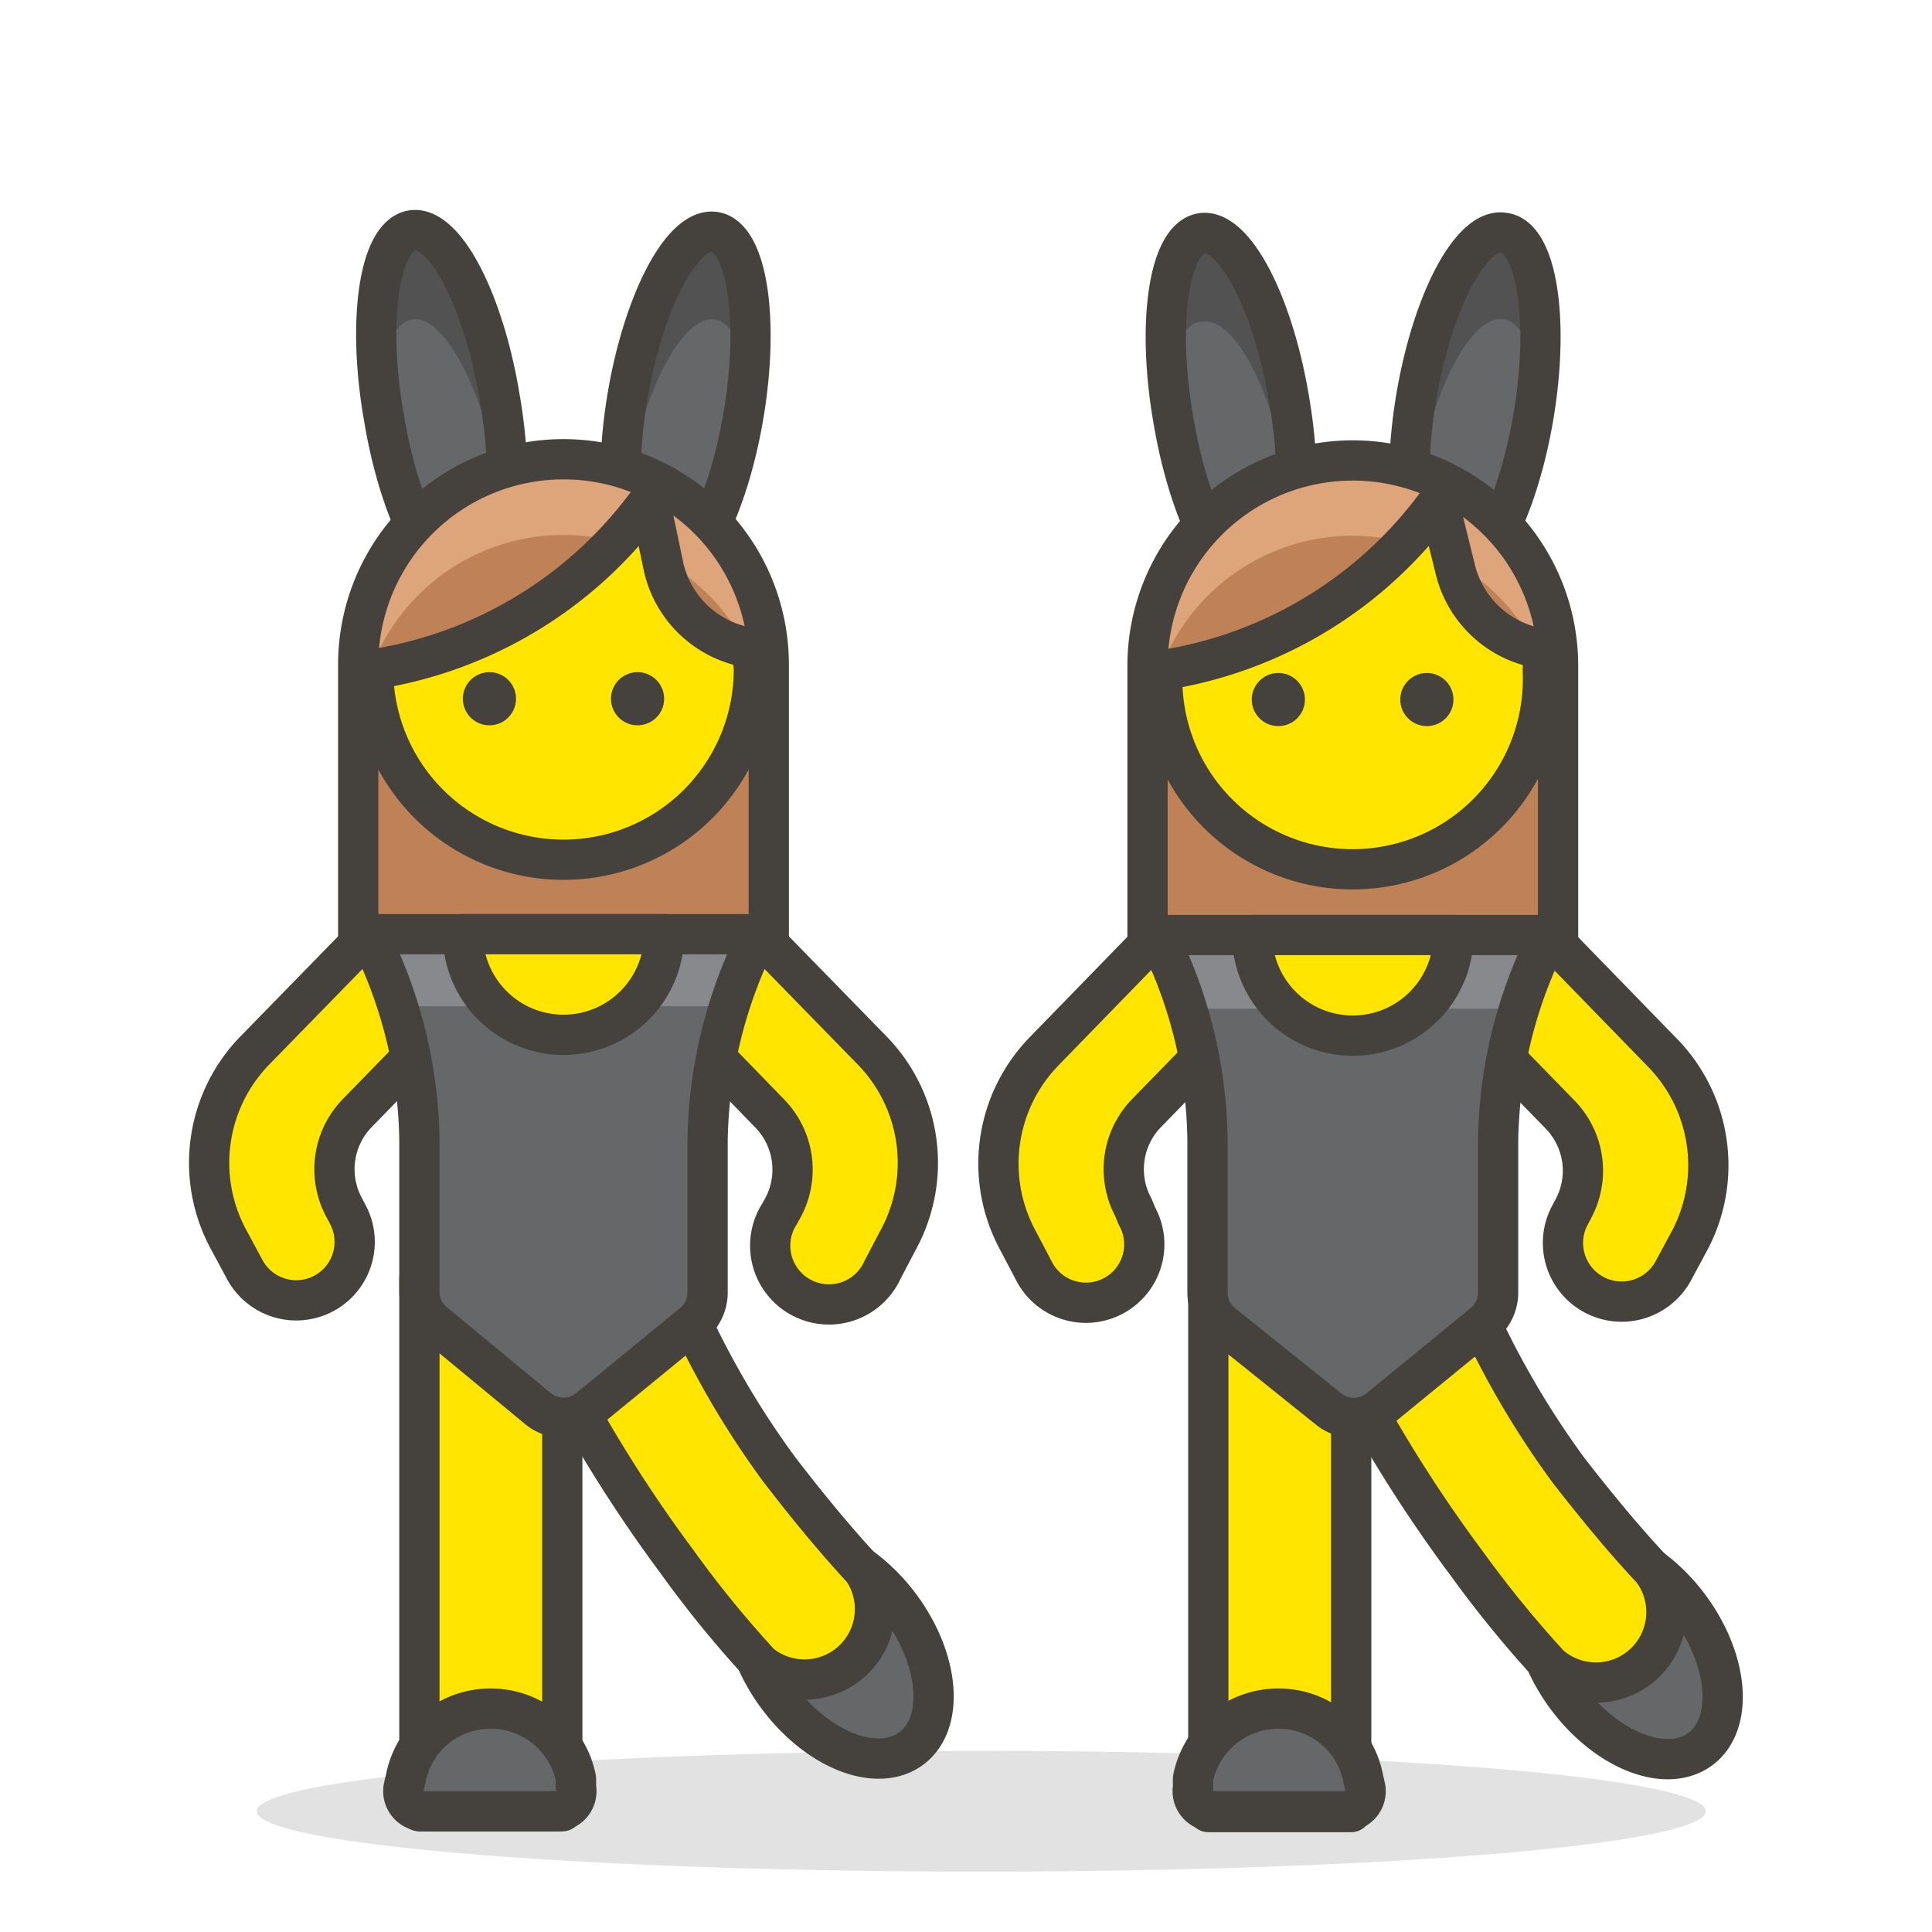 <svg xmlns="http://www.w3.org/2000/svg" width="3em" height="3em" viewBox="0 0 48 48"><path fill="#45413c" d="M6.38 45a18 1.5 0 1 0 36 0a18 1.5 0 1 0-36 0" opacity=".15"/><path fill="#656769" d="M9.53 10.321a1.46 4.38-9.61 1 0 2.878-.487a1.46 4.38-9.61 1 0-2.879.487M16.3 14.4a1.46 4.38 9.61 1 0 1.463-8.637a1.46 4.38 9.61 1 0-1.463 8.638"/><path fill="#525252" d="M10.24 7.94C11 7.8 12 9.62 12.41 12c.05.27.08.54.11.81a10.3 10.3 0 0 0-.11-3C12 7.46 11 5.64 10.24 5.77s-1 1.73-.82 3.74c.12-.9.4-1.51.82-1.57M15.59 12C16 9.62 17 7.8 17.76 7.94c.42.07.7.67.82 1.57c.21-2-.12-3.62-.82-3.74S16 7.46 15.59 9.84a10.6 10.6 0 0 0-.11 3c.03-.29.07-.56.11-.84"/><path fill="none" stroke="#45413c" stroke-linecap="round" stroke-linejoin="round" d="M9.53 10.321a1.46 4.38-9.61 1 0 2.878-.487a1.46 4.38-9.61 1 0-2.879.487M16.3 14.4a1.46 4.38 9.61 1 0 1.463-8.637a1.46 4.38 9.61 1 0-1.463 8.638"/><path fill="#656769" stroke="#45413c" stroke-linecap="round" stroke-linejoin="round" d="M19.327 42.159a3.01 1.89 53.25 1 0 3.029-2.262a3.01 1.89 53.25 1 0-3.029 2.262"/><path fill="#bf8256" d="M19.1 24.76H8.9v-8.25a5.1 5.1 0 0 1 10.2 0Z"/><path fill="#dea47a" d="M14 11.42a5.1 5.1 0 0 0-5.1 5.09v1.88a5.1 5.1 0 0 1 10.2 0v-1.88a5.09 5.09 0 0 0-5.1-5.09"/><path fill="none" stroke="#45413c" stroke-linecap="round" stroke-linejoin="round" d="M19.1 24.76H8.9v-8.25a5.1 5.1 0 0 1 10.2 0Z"/><path fill="#ffe500" stroke="#45413c" stroke-linecap="round" stroke-linejoin="round" d="M16.14 12.43a10.45 10.45 0 0 1-6.87 4.2a4.73 4.73 0 0 0 9.46 0a5 5 0 0 0-.06-.53a2.62 2.62 0 0 1-2.18-2ZM9.15 23.21L6.33 26.1a4 4 0 0 0-.67 4.66l.42.78a1.45 1.45 0 1 0 2.56-1.37L8.55 30a2 2 0 0 1 .33-2.35l2.36-2.42Zm9.7 0l2.82 2.89a4 4 0 0 1 .67 4.66l-.41.78a1.46 1.46 0 1 1-2.57-1.37l.09-.16a2 2 0 0 0-.33-2.35l-2.35-2.42Zm-8.43 8.54h3.55V45h-3.55z"/><path fill="#656769" stroke="#45413c" stroke-linecap="round" stroke-linejoin="round" d="M13.86 45h-3.34a.5.5 0 0 1-.49-.6l.05-.21a2.14 2.14 0 0 1 2.11-1.74h0a2.16 2.16 0 0 1 2.12 1.74v.21a.5.5 0 0 1-.45.6"/><path fill="#ffe500" stroke="#45413c" stroke-linecap="round" stroke-linejoin="round" d="M13.13 32.59a35 35 0 0 0 3.69 6.21a27 27 0 0 0 2.07 2.54A1.75 1.75 0 0 0 21.44 39c-.52-.56-1.21-1.36-2.07-2.48a21.8 21.8 0 0 1-3.21-6.28Z"/><path fill="#656769" d="M9.15 23.21a11.64 11.64 0 0 1 1.27 5.12v3.76a1 1 0 0 0 .36.77L13.37 35a1 1 0 0 0 1.26 0l2.59-2.12a1 1 0 0 0 .36-.77v-3.78a11.7 11.7 0 0 1 1.27-5.12Z"/><path fill="#87898c" d="M9.89 25h8.22a20 20 0 0 1 .74-1.83h-9.7A20 20 0 0 1 9.89 25"/><path fill="none" stroke="#45413c" stroke-linecap="round" stroke-linejoin="round" d="M9.15 23.21a11.64 11.64 0 0 1 1.27 5.12v3.76a1 1 0 0 0 .36.77L13.37 35a1 1 0 0 0 1.26 0l2.59-2.12a1 1 0 0 0 .36-.77v-3.78a11.7 11.7 0 0 1 1.27-5.12Z"/><path fill="#ffe500" stroke="#45413c" stroke-linecap="round" stroke-linejoin="round" d="M14 25.71a2.5 2.5 0 0 0 2.5-2.5h-5a2.5 2.5 0 0 0 2.5 2.5"/><path fill="#45413c" d="M11.5 17.36a.66.66 0 1 0 1.32 0a.66.66 0 1 0-1.32 0m3.68 0a.66.66 0 1 0 1.32 0a.66.66 0 1 0-1.32 0"/><path fill="#656769" d="M29.14 10.357a1.46 4.38-9.61 1 0 2.878-.488a1.46 4.38-9.61 1 0-2.879.488m6.765 4.063a1.46 4.38 9.61 1 0 1.462-8.636a1.46 4.38 9.61 1 0-1.462 8.637"/><path fill="#525252" d="M29.85 8c.79-.17 1.76 1.65 2.15 4c0 .28.08.55.11.81a10.6 10.6 0 0 0-.11-3c-.41-2.38-1.38-4.2-2.17-4.07s-1 1.73-.82 3.75c.14-.85.42-1.49.84-1.49m5.35 4c.4-2.38 1.37-4.2 2.17-4.07c.41.07.69.68.81 1.58c.21-2-.11-3.63-.81-3.75s-1.77 1.72-2.17 4.1a10.3 10.3 0 0 0-.11 3c.03-.28.06-.55.11-.86"/><path fill="none" stroke="#45413c" stroke-linecap="round" stroke-linejoin="round" d="M29.14 10.357a1.46 4.38-9.61 1 0 2.878-.488a1.46 4.38-9.61 1 0-2.879.488m6.765 4.063a1.46 4.38 9.61 1 0 1.462-8.636a1.46 4.38 9.61 1 0-1.462 8.637"/><path fill="#656769" stroke="#45413c" stroke-linecap="round" stroke-linejoin="round" d="M38.931 42.172a3.01 1.89 53.25 1 0 3.03-2.261a3.01 1.89 53.25 1 0-3.03 2.261"/><path fill="#bf8256" d="M38.71 24.78h-10.2v-8.24a5.1 5.1 0 0 1 10.2 0Z"/><path fill="#dea47a" d="M33.61 11.44a5.1 5.1 0 0 0-5.1 5.1v1.87a5.1 5.1 0 0 1 10.2 0v-1.87a5.1 5.1 0 0 0-5.1-5.1"/><path fill="none" stroke="#45413c" stroke-linecap="round" stroke-linejoin="round" d="M38.71 24.78h-10.2v-8.24a5.1 5.1 0 0 1 10.2 0Z"/><path fill="#ffe500" stroke="#45413c" stroke-linecap="round" stroke-linejoin="round" d="M35.74 12.46a10.43 10.43 0 0 1-6.86 4.19a4.73 4.73 0 1 0 9.45 0a5 5 0 0 0 0-.53a2.62 2.62 0 0 1-2.18-2Zm-6.99 10.77l-2.81 2.89a4 4 0 0 0-.67 4.66l.41.78a1.45 1.45 0 1 0 2.56-1.36l-.08-.2a2 2 0 0 1 .32-2.34l2.36-2.42Zm9.71 0l2.81 2.89a4 4 0 0 1 .73 4.66l-.42.78A1.45 1.45 0 1 1 39 30.2l.09-.17a2 2 0 0 0-.33-2.34l-2.36-2.42Zm-8.44 8.54h3.55v13.25h-3.55z"/><path fill="#656769" stroke="#45413c" stroke-linecap="round" stroke-linejoin="round" d="M33.47 45h-3.34a.5.5 0 0 1-.49-.59v-.22a2.16 2.16 0 0 1 2.12-1.74h0a2.14 2.14 0 0 1 2.11 1.74l.05.22a.5.5 0 0 1-.45.59"/><path fill="#ffe500" stroke="#45413c" stroke-linecap="round" stroke-linejoin="round" d="M32.73 32.61a35 35 0 0 0 3.7 6.22a28 28 0 0 0 2.07 2.54A1.75 1.75 0 0 0 41.05 39c-.52-.55-1.21-1.35-2.08-2.47a22 22 0 0 1-3.21-6.29Z"/><path fill="#656769" d="M28.75 23.23A11.6 11.6 0 0 1 30 28.35v3.76a1 1 0 0 0 .37.78L33 35a1 1 0 0 0 1.27 0l2.58-2.11a1 1 0 0 0 .37-.78v-3.76a11.6 11.6 0 0 1 1.27-5.12Z"/><path fill="#87898c" d="M29.49 25.06h8.23a20 20 0 0 1 .74-1.83h-9.71a20 20 0 0 1 .74 1.83"/><path fill="none" stroke="#45413c" stroke-linecap="round" stroke-linejoin="round" d="M28.75 23.23A11.6 11.6 0 0 1 30 28.35v3.76a1 1 0 0 0 .37.78L33 35a1 1 0 0 0 1.27 0l2.58-2.11a1 1 0 0 0 .37-.78v-3.76a11.6 11.6 0 0 1 1.27-5.12Z"/><path fill="#ffe500" stroke="#45413c" stroke-linecap="round" stroke-linejoin="round" d="M33.61 25.73a2.5 2.5 0 0 0 2.5-2.5h-5a2.5 2.5 0 0 0 2.5 2.5"/><path fill="#45413c" d="M31.1 17.38a.66.66 0 1 0 1.32 0a.66.66 0 1 0-1.32 0m3.69 0a.66.66 0 1 0 1.32 0a.66.66 0 1 0-1.32 0"/></svg>
